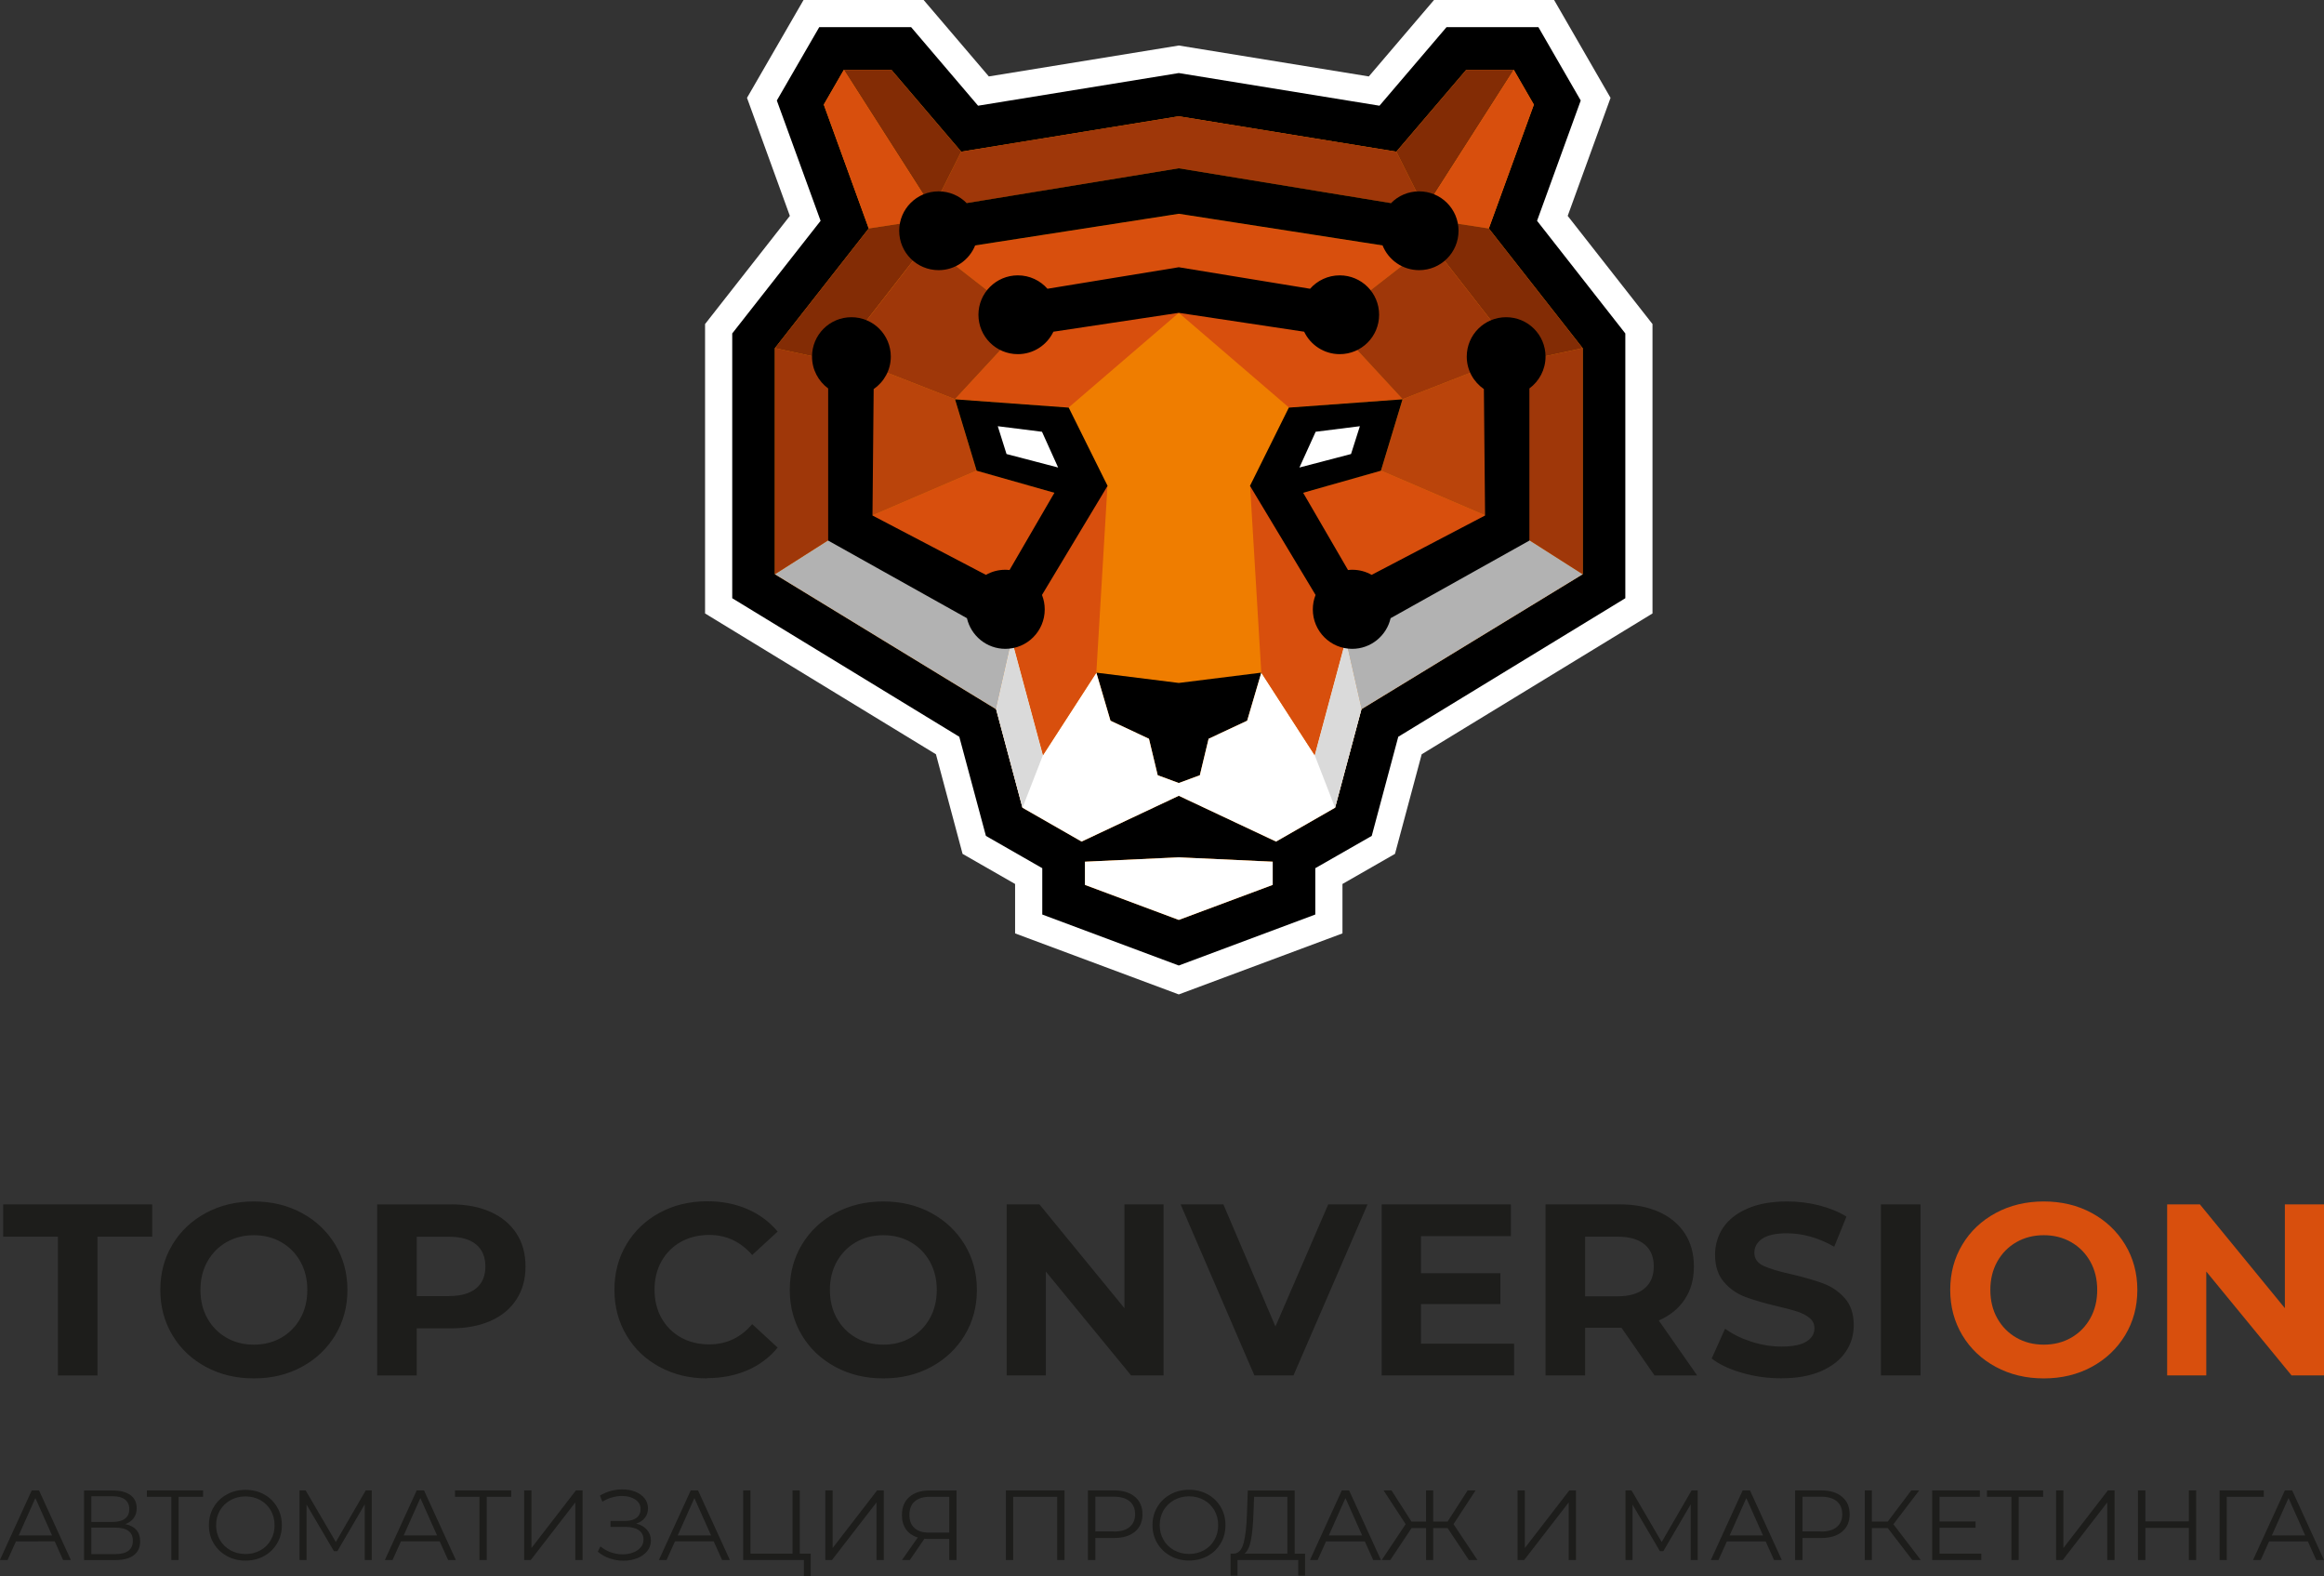 <?xml version="1.0" encoding="UTF-8"?>
<svg id="_Слой_2" data-name="Слой 2" xmlns="http://www.w3.org/2000/svg" viewBox="0 0 254.86 172.83">
  <rect x="0" y="0" width="254.86" height="172.83" fill="#333333" stroke="none"/>
  <defs>
    <style>
      .cls-1 {
        fill: #832c05;
      }

      .cls-1, .cls-2, .cls-3, .cls-4, .cls-5, .cls-6, .cls-7, .cls-8, .cls-9, .cls-10, .cls-11 {
        stroke-width: 0px;
      }

      .cls-1, .cls-2, .cls-3, .cls-4, .cls-5, .cls-6, .cls-7, .cls-8, .cls-11 {
        fill-rule: evenodd;
      }

      .cls-2 {
        fill: #b2b2b2;
      }

      .cls-3 {
        fill: #dadada;
      }

      .cls-4, .cls-10 {
        fill: #d84f0d;
      }

      .cls-5 {
        fill: #fff;
      }

      .cls-6 {
        fill: #ef7d00;
      }

      .cls-7 {
        fill: #9f3709;
      }

      .cls-8 {
        fill: #ba440b;
      }

      .cls-9 {
        fill: #1d1d1b;
      }
    </style>
  </defs>
  <g id="_Слой_1-2" data-name="Слой 1">
    <path class="cls-9" d="m206.27,132.05h4.34v18.75h-4.34v-18.75Zm-10.93,19.07c-1.48,0-2.92-.2-4.3-.6-1.38-.4-2.5-.92-3.33-1.57l1.47-3.27c.8.59,1.76,1.06,2.87,1.42,1.11.36,2.21.54,3.32.54,1.23,0,2.14-.18,2.73-.55.59-.37.88-.85.88-1.46,0-.45-.17-.82-.52-1.11-.35-.3-.8-.53-1.34-.71-.54-.18-1.28-.38-2.21-.59-1.43-.34-2.6-.68-3.51-1.02-.91-.34-1.69-.88-2.34-1.63-.65-.75-.98-1.75-.98-3,0-1.09.3-2.08.88-2.96.59-.88,1.48-1.58,2.67-2.1,1.19-.52,2.64-.78,4.35-.78,1.2,0,2.37.14,3.51.43,1.14.29,2.14.7,3,1.23l-1.34,3.3c-1.73-.98-3.46-1.47-5.2-1.47-1.21,0-2.11.2-2.69.59-.58.39-.87.91-.87,1.55s.34,1.12,1,1.43c.67.31,1.69.62,3.07.92,1.43.34,2.6.68,3.51,1.02.91.34,1.69.88,2.34,1.61.65.73.98,1.72.98,2.97,0,1.07-.3,2.05-.9,2.93-.6.88-1.5,1.58-2.69,2.1-1.2.52-2.65.78-4.37.78Zm-13.98-12.27c0-1.05-.34-1.86-1.02-2.42-.68-.56-1.67-.84-2.97-.84h-3.54v6.54h3.54c1.3,0,2.29-.29,2.97-.86.68-.57,1.02-1.38,1.02-2.41Zm.08,11.95l-3.62-5.22h-3.99v5.22h-4.34v-18.75h8.12c1.66,0,3.1.28,4.33.83,1.22.55,2.16,1.34,2.83,2.36.66,1.02.99,2.22.99,3.62s-.33,2.59-1,3.6c-.67,1.01-1.62,1.78-2.85,2.32l4.21,6.03h-4.66Zm-15.4-3.48v3.48h-14.52v-18.75h14.17v3.48h-9.86v4.07h8.71v3.38h-8.71v4.34h10.21Zm-16.07-15.27l-8.12,18.75h-4.29l-8.09-18.75h4.69l5.71,13.39,5.79-13.39h4.31Zm-22.37,0v18.75h-3.56l-9.35-11.39v11.39h-4.29v-18.75h3.59l9.32,11.38v-11.38h4.29Zm-30.73,15.38c1.11,0,2.11-.25,3-.76.89-.51,1.59-1.22,2.1-2.13.51-.91.76-1.95.76-3.11s-.25-2.2-.76-3.11c-.51-.91-1.21-1.62-2.1-2.13-.89-.51-1.89-.76-3-.76s-2.11.25-3,.76c-.89.51-1.59,1.22-2.1,2.13-.51.91-.76,1.95-.76,3.11s.25,2.2.76,3.11c.51.91,1.21,1.62,2.1,2.13.89.51,1.89.76,3,.76Zm0,3.7c-1.95,0-3.7-.42-5.26-1.26-1.56-.84-2.79-2-3.67-3.47-.88-1.47-1.33-3.13-1.33-4.97s.44-3.5,1.33-4.97c.88-1.47,2.11-2.63,3.67-3.47,1.56-.84,3.32-1.26,5.26-1.26s3.7.42,5.25,1.26c1.55.84,2.78,2,3.67,3.47.89,1.47,1.34,3.13,1.34,4.97s-.45,3.5-1.34,4.97c-.89,1.47-2.12,2.63-3.67,3.47-1.55.84-3.3,1.26-5.25,1.26Zm-19.34,0c-1.91,0-3.64-.42-5.18-1.25-1.55-.83-2.76-1.98-3.64-3.46-.88-1.47-1.33-3.14-1.33-5s.44-3.52,1.33-5c.88-1.47,2.1-2.63,3.64-3.46,1.54-.83,3.28-1.25,5.21-1.25,1.63,0,3.09.29,4.41.86,1.31.57,2.41,1.39,3.31,2.46l-2.79,2.57c-1.27-1.46-2.84-2.2-4.71-2.2-1.16,0-2.2.25-3.11.76-.91.51-1.62,1.22-2.13,2.13-.51.91-.76,1.95-.76,3.11s.25,2.2.76,3.11c.51.91,1.22,1.62,2.13,2.13.91.51,1.95.76,3.11.76,1.88,0,3.45-.74,4.71-2.22l2.79,2.57c-.89,1.09-2,1.92-3.32,2.49-1.32.57-2.79.86-4.42.86Zm-28.29-9.03c1.3,0,2.29-.28,2.97-.84.68-.56,1.02-1.36,1.02-2.4s-.34-1.86-1.02-2.42c-.68-.56-1.67-.84-2.97-.84h-3.54v6.51h3.54Zm.24-10.05c1.66,0,3.1.28,4.33.83,1.22.55,2.16,1.34,2.83,2.36.66,1.02.99,2.22.99,3.62s-.33,2.58-.99,3.6c-.66,1.03-1.6,1.81-2.83,2.36-1.22.54-2.67.82-4.33.82h-3.78v5.17h-4.34v-18.75h8.12Zm-21.64,15.38c1.11,0,2.11-.25,3-.76.89-.51,1.59-1.22,2.1-2.13.51-.91.76-1.95.76-3.11s-.25-2.2-.76-3.11c-.51-.91-1.21-1.62-2.1-2.13-.89-.51-1.89-.76-3-.76s-2.11.25-3,.76c-.89.51-1.59,1.22-2.1,2.13-.51.91-.76,1.95-.76,3.11s.25,2.2.76,3.11c.51.91,1.21,1.62,2.1,2.13.89.51,1.89.76,3,.76Zm0,3.7c-1.95,0-3.7-.42-5.26-1.26-1.56-.84-2.79-2-3.67-3.47-.88-1.47-1.33-3.13-1.33-4.97s.44-3.5,1.33-4.97c.88-1.47,2.11-2.63,3.67-3.47,1.56-.84,3.32-1.26,5.26-1.26s3.7.42,5.25,1.26c1.55.84,2.78,2,3.67,3.47.89,1.47,1.34,3.13,1.34,4.97s-.45,3.5-1.34,4.97c-.89,1.47-2.12,2.63-3.67,3.47-1.55.84-3.3,1.26-5.25,1.26Zm-21.48-15.54H.35v-3.54h16.34v3.54h-6v15.22h-4.34v-15.22Z"/>
    <path class="cls-10" d="m254.86,132.05v18.75h-3.56l-9.35-11.39v11.39h-4.29v-18.75h3.59l9.32,11.38v-11.38h4.29Zm-30.73,15.38c1.11,0,2.11-.25,3-.76.89-.51,1.59-1.22,2.1-2.13.51-.91.76-1.95.76-3.11s-.25-2.2-.76-3.11c-.51-.91-1.21-1.62-2.1-2.13-.89-.51-1.89-.76-3-.76s-2.11.25-3,.76c-.89.51-1.59,1.22-2.1,2.13-.51.91-.76,1.95-.76,3.11s.25,2.2.76,3.11c.51.91,1.21,1.62,2.1,2.13.89.51,1.89.76,3,.76Zm0,3.7c-1.95,0-3.7-.42-5.26-1.26-1.56-.84-2.79-2-3.67-3.47-.88-1.47-1.33-3.13-1.33-4.97s.44-3.5,1.33-4.97c.88-1.47,2.11-2.63,3.67-3.47,1.56-.84,3.32-1.26,5.26-1.26s3.7.42,5.25,1.26c1.55.84,2.78,2,3.67,3.47.89,1.47,1.34,3.13,1.34,4.97s-.45,3.5-1.34,4.97c-.89,1.47-2.12,2.63-3.67,3.47-1.55.84-3.3,1.26-5.25,1.26Z"/>
    <path class="cls-9" d="m252.8,168.35l-1.83-4.1-1.83,4.1h3.66Zm.29.65h-4.25l-.92,2.04h-.84l3.49-7.63h.8l3.49,7.63h-.85l-.92-2.04Zm-4.83-4.89h-4.06v6.93s-.79,0-.79,0v-7.63h4.85v.7Zm-7.42-.7v7.63h-.8v-3.52h-4.77v3.52h-.81v-7.63h.81v3.4h4.77v-3.4h.8Zm-15.36,0h.8v6.32l4.88-6.32h.73v7.63h-.8v-6.31l-4.88,6.31h-.73v-7.63Zm-1.42.7h-2.68v6.93h-.8v-6.93h-2.68v-.7h6.16v.7Zm-6.78,6.23v.7h-5.39v-7.63h5.23v.7h-4.42v2.71h3.95v.69h-3.95v2.83h4.59Zm-10.26-2.8h-1.74v3.5h-.78v-7.63h.78v3.42h1.74l2.58-3.42h.87l-2.83,3.71,3,3.92h-.93l-2.69-3.5Zm-7.32.38c.76,0,1.33-.16,1.73-.5.4-.33.6-.8.6-1.4s-.2-1.09-.6-1.42c-.4-.33-.98-.5-1.73-.5h-2.03v3.81h2.03Zm.02-4.51c.97,0,1.74.23,2.29.7.55.46.83,1.1.83,1.92s-.28,1.45-.83,1.91c-.55.46-1.32.69-2.29.69h-2.05v2.41h-.81v-7.63h2.86Zm-6.38,4.94l-1.83-4.1-1.83,4.1h3.66Zm.29.65h-4.25l-.92,2.04h-.84l3.49-7.63h.8l3.49,7.63h-.85l-.92-2.04Zm-7.45-5.59v7.63h-.77v-6.1l-3,5.13h-.38l-3-5.1v6.07h-.77v-7.63h.66l3.31,5.66,3.28-5.66h.67Zm-19.76,0h.8v6.32l4.88-6.32h.73v7.63h-.8v-6.31l-4.88,6.31h-.73v-7.63Zm-7.67,4.13h-1.58v3.5h-.78v-3.5h-1.59l-2.33,3.5h-.94l2.62-3.93-2.42-3.7h.87l2.19,3.42h1.6v-3.42h.78v3.42h1.58l2.2-3.42h.87l-2.42,3.7,2.62,3.93h-.94l-2.33-3.5Zm-9.37.81l-1.83-4.1-1.83,4.1h3.66Zm.29.65h-4.25l-.92,2.04h-.84l3.49-7.63h.8l3.49,7.63h-.85l-.92-2.04Zm-12.21-3.04c-.04,1.16-.13,2.12-.27,2.87-.14.75-.38,1.25-.71,1.51h4.7v-6.23h-3.65l-.07,1.85Zm5.66,4.38v2.41h-.75v-1.71h-6.66v1.71h-.76v-2.41h.39c.5-.03.85-.43,1.05-1.19.2-.77.32-1.85.36-3.26l.09-2.47h5.14v6.93h1.14Zm-12.72.04c.6,0,1.15-.14,1.64-.41.49-.27.87-.65,1.14-1.13.28-.48.41-1.02.41-1.62s-.14-1.14-.41-1.62c-.28-.48-.66-.86-1.14-1.13-.49-.27-1.03-.41-1.64-.41s-1.15.14-1.64.41c-.49.27-.88.65-1.16,1.13-.28.48-.42,1.02-.42,1.62s.14,1.14.42,1.62c.28.48.66.86,1.16,1.13.49.27,1.04.41,1.64.41Zm0,.72c-.76,0-1.44-.17-2.05-.51-.61-.34-1.09-.8-1.44-1.39-.35-.59-.52-1.25-.52-1.98s.17-1.39.52-1.98c.35-.59.82-1.05,1.44-1.39.61-.34,1.3-.51,2.05-.51s1.44.17,2.04.5c.61.33,1.08.8,1.43,1.39.35.59.52,1.25.52,1.99s-.17,1.4-.52,1.99c-.35.59-.83,1.06-1.43,1.39-.61.33-1.29.5-2.04.5Zm-8.25-3.18c.76,0,1.33-.16,1.73-.5.4-.33.6-.8.6-1.4s-.2-1.09-.6-1.42c-.4-.33-.98-.5-1.73-.5h-2.03v3.81h2.03Zm.02-4.51c.97,0,1.74.23,2.29.7.55.46.83,1.1.83,1.92s-.28,1.45-.83,1.91c-.55.46-1.32.69-2.29.69h-2.05v2.41h-.81v-7.63h2.86Zm-5.43,0v7.63h-.8v-6.93h-4.83v6.93h-.8v-7.63h6.42Zm-17.01,2.68c0,.62.18,1.11.55,1.44.37.34.9.51,1.61.51h2.21v-3.93h-2.14c-.71,0-1.26.17-1.65.51-.39.34-.58.83-.58,1.48Zm5.17-2.68v7.63h-.8v-2.31h-2.28c-.1,0-.25,0-.44-.02l-1.6,2.33h-.86l1.73-2.47c-.56-.17-.99-.46-1.29-.89-.3-.42-.45-.95-.45-1.56,0-.86.27-1.52.81-1.99.54-.47,1.27-.71,2.2-.71h2.96Zm-14.39,0h.8v6.32l4.88-6.32h.73v7.63h-.8v-6.31l-4.88,6.31h-.73v-7.63Zm-1.6,6.93v2.49h-.75v-1.79h-6.66v-7.63h.8v6.93h4.61v-6.93h.8v6.93h1.21Zm-10.93-1.99l-1.83-4.1-1.83,4.1h3.66Zm.29.65h-4.25l-.92,2.04h-.84l3.49-7.63h.8l3.49,7.63h-.85l-.92-2.04Zm-8.5-1.95c.5.12.9.35,1.18.68.29.33.43.72.43,1.18s-.14.83-.41,1.17c-.28.33-.64.59-1.1.77-.46.18-.95.27-1.49.27-.51,0-1.01-.08-1.5-.25-.49-.16-.93-.41-1.32-.74l.29-.58c.33.28.72.5,1.14.65.43.15.86.22,1.3.22s.8-.07,1.14-.2c.35-.13.63-.32.83-.56.21-.24.31-.53.31-.87,0-.44-.17-.78-.52-1.02-.35-.24-.84-.36-1.47-.36h-1.63v-.65h1.59c.54,0,.96-.11,1.26-.34.3-.23.45-.55.45-.95,0-.45-.19-.8-.58-1.06-.39-.26-.87-.39-1.45-.39-.36,0-.73.05-1.1.16-.37.1-.72.26-1.06.47l-.27-.67c.76-.45,1.57-.68,2.45-.68.52,0,.99.08,1.42.25.43.17.77.41,1.02.72.25.31.38.68.38,1.1s-.11.76-.34,1.05c-.23.29-.54.5-.95.63Zm-12.29-3.64h.8v6.32l4.88-6.32h.73v7.63h-.8v-6.31l-4.88,6.31h-.73v-7.63Zm-1.42.7h-2.68v6.93h-.8v-6.93h-2.68v-.7h6.16v.7Zm-8.13,4.24l-1.83-4.1-1.83,4.1h3.66Zm.29.65h-4.25l-.92,2.04h-.84l3.49-7.63h.8l3.49,7.63h-.85l-.92-2.04Zm-7.45-5.59v7.63h-.77v-6.1l-3,5.13h-.38l-3-5.1v6.07h-.77v-7.63h.67l3.31,5.66,3.28-5.66h.67Zm-13.85,6.98c.6,0,1.15-.14,1.64-.41.49-.27.87-.65,1.14-1.13.28-.48.41-1.02.41-1.62s-.14-1.14-.41-1.62c-.28-.48-.66-.86-1.14-1.13-.49-.27-1.03-.41-1.64-.41s-1.15.14-1.64.41c-.49.27-.88.65-1.16,1.13-.28.48-.42,1.02-.42,1.62s.14,1.14.42,1.62c.28.48.67.86,1.16,1.13.49.27,1.04.41,1.64.41Zm0,.72c-.76,0-1.44-.17-2.05-.51-.61-.34-1.09-.8-1.44-1.39-.35-.59-.52-1.25-.52-1.98s.17-1.39.52-1.98c.35-.59.82-1.05,1.44-1.39.61-.34,1.3-.51,2.05-.51s1.44.17,2.04.5c.61.33,1.08.8,1.43,1.39.35.59.52,1.25.52,1.99s-.17,1.4-.52,1.99c-.35.59-.83,1.06-1.43,1.39-.61.33-1.29.5-2.04.5Zm-4.65-7h-2.68v6.93h-.8v-6.93h-2.68v-.7h6.16v.7Zm-9.67,6.29c1.32,0,1.97-.49,1.97-1.47s-.66-1.44-1.97-1.44h-2.58v2.91h2.58Zm-2.58-3.53h2.33c.59,0,1.04-.12,1.36-.36.32-.24.47-.59.47-1.05s-.16-.81-.47-1.05c-.32-.24-.77-.36-1.36-.36h-2.33v2.81Zm3.73.24c.53.11.93.32,1.21.64.28.32.41.73.41,1.24,0,.66-.23,1.17-.7,1.53-.47.36-1.16.53-2.07.53h-3.38v-7.63h3.17c.81,0,1.45.17,1.91.5.46.33.69.82.69,1.45,0,.43-.11.79-.33,1.08-.22.29-.52.51-.92.66Zm-8.04,1.24l-1.83-4.1-1.83,4.1h3.66Zm.29.65H1.75l-.92,2.04h-.84l3.49-7.63h.8l3.49,7.63h-.85l-.92-2.04Z"/>
    <polygon class="cls-5" points="111.32 96.92 105.56 93.62 102.64 82.7 77.32 67.26 77.32 35.53 86.62 23.67 81.92 10.73 88.12 0 101.29 0 108.44 8.38 129.27 4.99 150.11 8.38 157.26 0 170.43 0 176.62 10.73 171.92 23.67 181.22 35.53 181.22 67.26 155.91 82.7 152.98 93.62 147.22 96.92 147.22 102.34 129.27 109.03 111.32 102.34 111.32 96.92"/>
    <polygon class="cls-11" points="114.3 95.19 108.12 91.65 105.2 80.78 80.3 65.59 80.3 36.56 89.99 24.21 85.19 11.02 89.84 2.98 99.92 2.98 107.26 11.59 129.27 8.01 151.28 11.59 158.63 2.98 168.71 2.98 173.35 11.02 168.56 24.21 178.24 36.56 178.24 65.59 153.34 80.78 150.43 91.65 144.24 95.19 144.24 100.27 129.27 105.86 114.3 100.27 114.3 95.19"/>
    <polygon class="cls-6" points="118.98 97.02 129.27 100.86 139.57 97.02 139.57 92.48 146.41 88.56 149.3 77.76 173.56 62.96 173.56 38.17 163.27 25.05 168.21 11.47 166.01 7.66 160.79 7.66 153.13 16.63 129.27 12.75 105.41 16.63 97.76 7.66 92.54 7.66 90.34 11.47 95.27 25.05 84.98 38.17 84.98 62.96 109.24 77.76 112.13 88.56 118.98 92.48 118.98 97.02"/>
    <polygon class="cls-11" points="129.27 85.85 126.96 85 126 81 121.78 79.02 120.23 73.75 129.27 74.88 138.32 73.75 136.77 79.02 132.54 81 131.58 85 129.27 85.85"/>
    <polygon class="cls-2" points="109.24 77.76 84.98 62.96 91.31 58.93 110.96 70.17 109.24 77.76"/>
    <polygon class="cls-11" points="129.27 87.25 116.45 93.29 116.45 94.59 129.27 94 142.1 94.59 142.1 93.29 129.27 87.25"/>
    <polygon class="cls-5" points="129.27 94 118.98 94.48 118.98 97.02 129.27 100.86 139.57 97.02 139.57 94.48 129.27 94"/>
    <polygon class="cls-5" points="118.61 92.27 129.27 87.25 139.94 92.27 146.41 88.56 149.3 77.76 147.58 70.17 144.18 82.81 138.32 73.75 136.77 79.02 132.54 81 131.58 85 129.27 85.85 126.96 85 126 81 121.78 79.02 120.23 73.75 114.37 82.81 110.96 70.17 109.24 77.76 112.13 88.56 118.61 92.27"/>
    <polygon class="cls-4" points="93.27 57.54 107.09 51.6 115.62 54.02 111.21 66.55 93.27 57.54"/>
    <polygon class="cls-4" points="114.37 82.81 120.23 73.75 121.45 53.27 121.17 52.7 110.96 70.17 114.37 82.81"/>
    <polygon class="cls-8" points="93.27 57.54 107.09 51.6 104.72 43.77 93.35 39.32 93.27 57.54"/>
    <polygon class="cls-7" points="84.98 38.17 84.98 62.96 91.31 58.93 91.84 39.65 84.98 38.17"/>
    <polygon class="cls-7" points="105.41 16.63 129.27 12.75 153.13 16.63 156.27 22.89 129.27 18.45 102.27 22.89 105.41 16.63"/>
    <polygon class="cls-4" points="111.62 34.46 129.27 30.75 146.92 34.46 155.78 27.56 129.27 23.45 102.77 27.56 111.62 34.46"/>
    <polygon class="cls-1" points="97.76 7.66 92.54 7.66 102.27 22.89 105.41 16.63 97.76 7.66"/>
    <polygon class="cls-4" points="92.54 7.66 102.27 22.89 101.86 24.05 95.27 25.05 90.34 11.47 92.54 7.66"/>
    <polygon class="cls-4" points="104.72 43.77 117.19 44.68 129.27 34.3 129.27 33.3 112.05 35.85 104.72 43.77"/>
    <polygon class="cls-1" points="91.56 39.59 84.98 38.17 95.27 25.05 102.79 23.9 102.79 25.17 91.56 39.59"/>
    <polygon class="cls-7" points="111.62 34.46 112.05 35.85 104.72 43.77 92.14 38.85 100.76 27.78 102.77 27.56 111.62 34.46"/>
    <polygon class="cls-3" points="109.24 77.76 110.96 70.17 114.37 82.81 112.13 88.56 109.24 77.76"/>
    <path class="cls-11" d="m114.27,65.23l7.19-11.96-4.26-8.58-12.47-.91,2.37,7.83,8.53,2.42-4.92,8.47c-.15-.02-.31-.03-.47-.03-.77,0-1.49.2-2.12.56l-12.44-6.51.13-13.86c1.13-.78,1.88-2.08,1.88-3.56,0-2.39-1.93-4.32-4.32-4.32s-4.32,1.93-4.32,4.32c0,1.43.7,2.7,1.77,3.49v16.68l15.22,8.51c.44,1.92,2.16,3.36,4.21,3.36,2.39,0,4.32-1.94,4.32-4.32,0-.55-.1-1.07-.29-1.56"/>
    <polygon class="cls-5" points="114.27 47.34 109.42 46.73 110.38 49.78 116.04 51.26 114.27 47.34"/>
    <polygon class="cls-2" points="149.3 77.76 173.57 62.96 167.24 58.93 147.58 70.17 149.3 77.76"/>
    <polygon class="cls-4" points="165.28 57.54 151.45 51.6 142.92 54.02 147.33 66.55 165.28 57.54"/>
    <polygon class="cls-4" points="144.18 82.81 138.32 73.75 137.09 53.27 137.37 52.7 147.58 70.17 144.18 82.81"/>
    <polygon class="cls-8" points="165.28 57.54 151.45 51.6 153.82 43.77 165.2 39.32 165.28 57.54"/>
    <polygon class="cls-7" points="173.56 38.17 173.56 62.96 167.24 58.93 166.71 39.65 173.56 38.17"/>
    <polygon class="cls-1" points="160.79 7.66 166.01 7.66 156.27 22.89 153.13 16.63 160.79 7.66"/>
    <polygon class="cls-4" points="166.01 7.66 156.27 22.89 156.68 24.05 163.27 25.05 168.21 11.47 166.01 7.66"/>
    <polygon class="cls-4" points="153.82 43.77 141.35 44.68 129.27 34.3 129.27 33.3 146.5 35.85 153.82 43.77"/>
    <polygon class="cls-1" points="166.98 39.59 173.56 38.17 163.27 25.05 155.75 23.9 155.75 25.17 166.98 39.59"/>
    <polygon class="cls-7" points="146.92 34.46 146.5 35.85 153.82 43.77 166.41 38.85 157.79 27.78 155.78 27.56 146.92 34.46"/>
    <polygon class="cls-3" points="149.3 77.76 147.58 70.17 144.18 82.81 146.41 88.56 149.3 77.76"/>
    <path class="cls-11" d="m144.27,65.23l-7.19-11.96,4.26-8.58,12.47-.91-2.37,7.83-8.53,2.42,4.92,8.47c.15-.02.31-.03.47-.03.77,0,1.49.2,2.12.56l12.44-6.51-.13-13.86c-1.13-.78-1.88-2.08-1.88-3.56,0-2.39,1.93-4.32,4.32-4.32s4.32,1.93,4.32,4.32c0,1.43-.7,2.7-1.77,3.49v16.68l-15.22,8.51c-.44,1.92-2.16,3.36-4.21,3.36-2.39,0-4.32-1.94-4.32-4.32,0-.55.1-1.07.29-1.56"/>
    <polygon class="cls-5" points="144.28 47.34 149.13 46.73 148.16 49.78 142.5 51.26 144.28 47.34"/>
    <path class="cls-11" d="m114.87,31.66l14.4-2.36,14.4,2.36c.79-.9,1.96-1.47,3.25-1.47,2.39,0,4.32,1.93,4.32,4.32s-1.93,4.32-4.32,4.32c-1.72,0-3.21-1.01-3.9-2.46l-13.75-2.07-13.75,2.07c-.7,1.46-2.18,2.46-3.9,2.46-2.39,0-4.32-1.93-4.32-4.32s1.94-4.32,4.32-4.32c1.3,0,2.46.57,3.25,1.47"/>
    <path class="cls-11" d="m105.99,22.27l23.28-3.82,23.28,3.82c.78-.8,1.87-1.29,3.08-1.29,2.39,0,4.32,1.93,4.32,4.32s-1.93,4.32-4.32,4.32c-1.82,0-3.37-1.12-4.01-2.71l-22.34-3.47-22.34,3.47c-.64,1.59-2.19,2.71-4.01,2.71-2.39,0-4.32-1.93-4.32-4.32s1.93-4.32,4.32-4.32c1.2,0,2.29.49,3.08,1.29"/>
  </g>
</svg>

